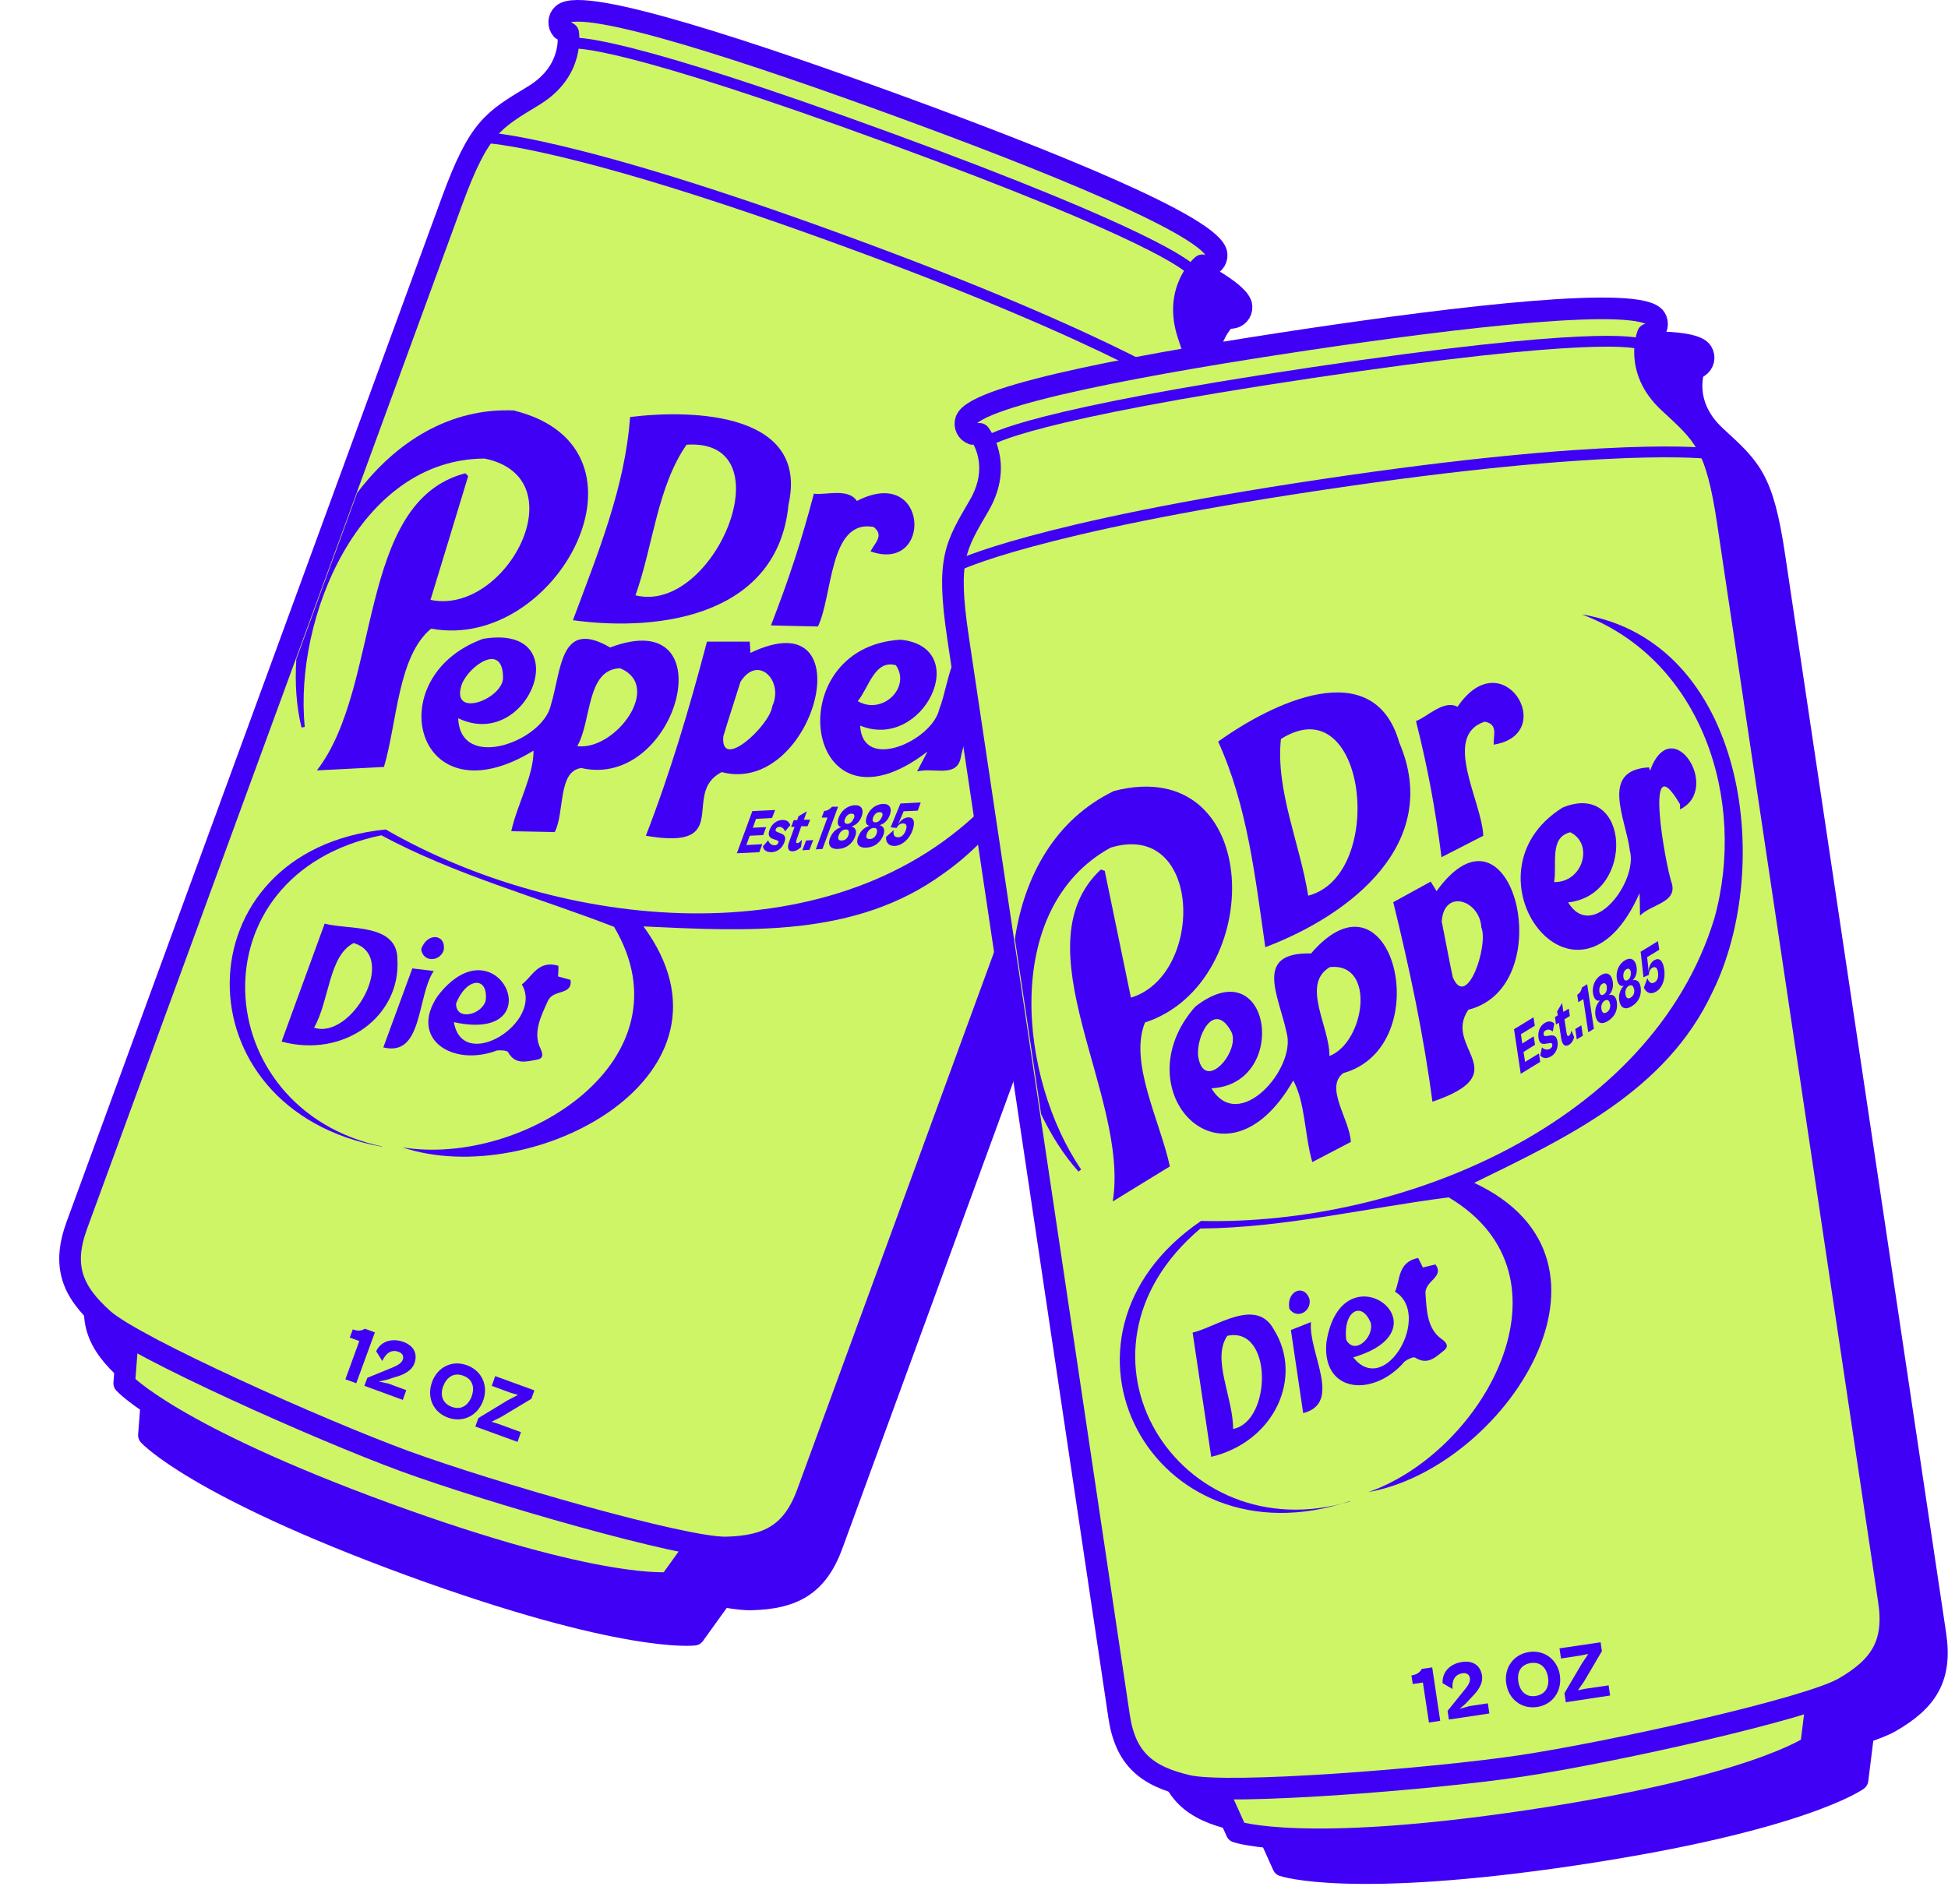 <?xml version="1.0" encoding="UTF-8"?><svg id="uuid-05427a09-12ef-4b36-8e89-266d49bbb22d" xmlns="http://www.w3.org/2000/svg" viewBox="0 0 90 88"><path d="M33.35,73.76l-1.28,1.78s-3.2.41-13.11-3.21c-9.91-3.63-12.08-6.01-12.08-6.01l.17-2.18" fill="#4000f5" stroke="#4000f5" stroke-linejoin="round"/><path d="M56.7,14.66c.06.02.13.03.2.03.27-.02.48-.25.46-.53-.08-1.26-7.98-4.41-14.6-6.83s-14.68-5.12-15.62-4.27c-.2.18-.22.5-.04.7l.29.17s.3,1.73-1.58,2.88-2.53,1.45-3.79,4.89c-1.26,3.44-16.64,45.43-17.33,47.32s-.22,3.06,1.23,4.35,10.02,5.12,13.92,6.55c3.91,1.43,12.92,4.04,14.86,3.99s3.06-.64,3.75-2.53,16.07-43.88,17.33-47.32.96-4.09.26-6.18.65-3.22.65-3.22Z" fill="#4000f5" stroke="#4000f5" stroke-linejoin="round"/><path d="M32.21,71.36l-1.28,1.78s-3.2.41-13.11-3.21c-9.91-3.63-12.08-6.01-12.08-6.01l.17-2.18" fill="#cef565" stroke="#4000f5" stroke-linejoin="round"/><path d="M55.55,12.26c.06.02.13.03.2.03.27-.02.48-.25.46-.53-.08-1.26-7.98-4.41-14.6-6.83S26.95-.19,26,.66c-.2.18-.22.5-.04.7l.29.17s.3,1.73-1.58,2.88c-1.89,1.15-2.53,1.45-3.79,4.89-1.26,3.44-16.64,45.43-17.33,47.32s-.22,3.06,1.23,4.35,10.02,5.12,13.92,6.55c3.91,1.43,12.92,4.04,14.86,3.99s3.06-.64,3.75-2.53,16.07-43.88,17.33-47.32c1.26-3.44.96-4.09.26-6.18s.65-3.22.65-3.22Z" fill="#cef565" stroke="#4000f5" stroke-linejoin="round"/><path d="M17.65,52.99c-9.5-1.7-9.32-13.72.17-14.66,8.02,4.62,20.39,6.02,27.5-.91,3.98-4.09,5.24-10.79,1.36-15.29,6.04,4.71,2.28,14.48-3.08,18.23-4.07,2.98-9.1,2.67-13.87,2.45,5.05,6.88-5.1,12.23-11.14,10.21,5.58.91,13.42-4.05,9.78-10.19-3.53-1.37-7.37-2.41-10.75-4.23-8.74,1.79-8.05,12.67.04,14.38Z" fill="#4000f5"/><path d="M24.66,34.68c-5.46,3.36-7.2-3.4-2.34-5.16,4.41-.73,2.13,5.25-1.15,3.67.09,2.48,3.92,1.07,4.28-.61.5-1.65.42-4.01,2.74-2.66,5.42-2.05,3.14,6.6-1.34,5.57-1.09.16-.75,2.04-1.22,2.96-.61-.01-1.31-.03-2.01-.04.28-1.26,1.04-2.57,1.03-3.73ZM26.67,34.48c1.75.22,3.98-2.77,1.98-3.6-1.57.05-1.31,2.44-1.98,3.6ZM21.34,31.61c-.58,1.67,1.99.66,1.9-.35-.04-1.58-1.56-.49-1.9.35Z" fill="#4000f5"/><path d="M26.47,28.66c1.15-3.09,2.41-6.15,2.64-9.39,3.01-.37,8.27-.16,7.32,4.05-.48,5.01-5.73,5.92-9.96,5.34ZM29.36,27.51c3.65.91,7.04-7.27,2.36-6.96-1.36,1.96-1.54,4.66-2.36,6.96Z" fill="#4000f5"/><path d="M46.46,32.03c-.1-3.4-1.95,2.17-2.08,3.02-.21.9-1.26.4-2.01.6.18-.34.29-.56.48-.92-5.68,4.38-6.98-4.83-1.24-5.17,3.37.35,1.04,5.17-1.87,3.97.1,2.16,3.31.7,3.65-.74.54-1.38.54-3.95,2.62-2.94-.01.05-.02.1-.04.16,2.22-1.97,2.53,2.33.37,2.23.04-.07.08-.13.12-.2ZM39.63,32.4c1.15.67,2.47-.65,1.76-1.66-.98-.27-1.24,1.02-1.76,1.66Z" fill="#4000f5"/><path d="M32.66,29.65c.57,0,1.26,0,1.98,0,.01.2.02.35.03.52,5.37-2.57,2.97,6.63-1.33,5.51-1.91.98.61,3.65-3.5,2.94,1.13-2.92,2.01-5.88,2.82-8.96ZM35.68,32.63c.54-1.15-.65-2.42-1.47-1.12-.26.84-.54,1.67-.79,2.51-.16,1.66,2.17-.52,2.26-1.39Z" fill="#4000f5"/><path d="M37.59,22.81c.53.09,1.59-.28,2,.34,3.33-1.72,3.52,3.36.63,2.33.19-.39.65-.73.14-1.13-2.06-.37-1.88,3.18-2.57,4.6-.62-.01-1.36-.03-2.17-.05.82-2.12,1.4-3.87,1.98-6.08Z" fill="#4000f5"/><path d="M20.97,47.23c.4,2.38,4.17,0,3.14-1.74.47-.34.75-1.15,1.69-.86,0,.15,0,.31-.02.49.19.05.37.1.58.16.1.73-.79.42-1.04.96-.31.68-.72,1.48-.35,2.21.13.28.13.47-.17.52-.47.08-.99.25-1.32-.34-.05-.1-.34-.1-.51-.09-2.05.78-4.08-.52-2.76-2.5,2.78-3.64,5.41,2.22.74,1.19ZM21.07,46.38c0,.82,1.2.51,1.37-.15.13-1.14-.9-1.07-1.37.15Z" fill="#4000f5"/><path d="M13.01,48.13l1.99-5.45c1.07.3,3.37-.04,3.36,1.66.16,2.6-2.44,4.58-5.36,3.79ZM14.51,47.49c1.73.57,3.91-3.3,1.83-3.91-1.16.59-1.11,2.64-1.83,3.91Z" fill="#4000f5"/><path d="M17.71,48.4l1.34-3.65c.26.03.58.07.99.12-.79,1.17-.49,3.99-2.33,3.53Z" fill="#4000f5"/><path d="M19.46,43.86c.27-.79,1.16-.71,1.04.05-.18.55-.97.56-1.04-.05Z" fill="#4000f5"/><path d="M22.41,6.36s3.88.11,16.63,4.78c12.75,4.67,16.37,7.3,16.37,7.3" fill="none" stroke="#4000f5" stroke-miterlimit="10" stroke-width=".5"/><path d="M15.96,63.73l.64-1.76-.44-.16.14-.38c.21.08.39.08.56-.03l.46.17-.86,2.35-.5-.18Z" fill="#4000f5"/><path d="M16.83,64.05l.14-.38,1.17-.48c.25-.11.41-.2.47-.36.05-.15,0-.29-.19-.36-.29-.11-.56,0-.76.42l-.28-.45c.21-.46.73-.62,1.26-.43.49.18.66.56.51.98-.13.37-.53.55-.91.65l-.37.12-.37.08.46.1.81.3-.16.45-1.77-.65Z" fill="#4000f5"/><path d="M19.96,63.86c.25-.68.92-1.03,1.62-.77s.99.96.74,1.64-.92,1.03-1.62.78-.99-.96-.74-1.64ZM21.79,64.53c.15-.42.05-.8-.39-.96s-.76.07-.92.48-.04.8.39.96.76-.06.92-.48Z" fill="#4000f5"/><path d="M21.96,65.92l.14-.39,1.35-.82.48-.25-.34-.1-.87-.32.16-.45,1.81.66-.14.39-1.4.84-.44.22.32.1,1.04.38-.16.45-1.95-.71Z" fill="#4000f5"/><path d="M34.04,39.44l.72-1.96,1.05-.05-.14.37-.74.04-.15.41.62-.03-.14.37-.62.03-.16.43.74-.04-.14.37-1.05.05Z" fill="#4000f5"/><path d="M35.24,39.12l.25-.29c.04.12.15.24.3.23.08,0,.15-.04.17-.12s-.02-.1-.12-.13l-.12-.04c-.16-.06-.26-.15-.17-.41.1-.28.33-.46.59-.47.23-.01.34.12.37.24l-.24.29c-.05-.14-.15-.21-.27-.21-.07,0-.13.04-.16.11-.03.08,0,.1.13.15l.1.04c.2.07.25.19.17.41-.1.28-.33.44-.57.46-.23.01-.4-.09-.42-.26Z" fill="#4000f5"/><path d="M36.46,38.9l.25-.69h-.16s.12-.31.12-.31h.16s.06-.18.06-.18l.39-.23-.14.39h.29s-.12.3-.12.3h-.29s-.22.63-.22.63c-.04.12-.01.16.04.15.07,0,.15-.08.21-.16l-.04.34c-.07.08-.22.19-.38.2-.23.01-.27-.17-.17-.44Z" fill="#4000f5"/><path d="M37.07,39.29l.17-.45.33-.02-.17.45-.33.02Z" fill="#4000f5"/><path d="M37.69,39.25l.54-1.47h-.27s.12-.31.12-.31c.13,0,.24-.06.36-.19h.28s-.72,1.95-.72,1.95l-.31.02Z" fill="#4000f5"/><path d="M38.36,38.71c.07-.2.24-.41.51-.49-.18-.03-.2-.21-.12-.44.11-.3.38-.55.73-.57.34-.02.44.22.33.51-.08.23-.25.41-.47.47.22.06.25.26.17.46-.12.32-.39.56-.78.58s-.5-.2-.38-.52ZM39.2,38.58c.05-.14.02-.26-.13-.25-.15,0-.27.13-.32.27-.05.13-.04.25.14.24.18,0,.27-.13.32-.27ZM39.45,37.82c.05-.12.03-.23-.12-.22-.14,0-.24.12-.29.24-.05.13-.03.23.11.23.13,0,.24-.11.29-.25Z" fill="#4000f5"/><path d="M39.66,38.65c.07-.2.24-.41.51-.49-.18-.03-.2-.21-.12-.44.11-.3.38-.55.73-.57.34-.02.44.22.33.51-.08.23-.25.41-.47.47.22.06.25.26.17.46-.12.32-.39.56-.78.58-.39.02-.5-.2-.38-.52ZM40.5,38.51c.05-.14.02-.26-.13-.25-.15,0-.27.13-.32.27-.05.13-.04.25.14.24.17,0,.27-.13.32-.27ZM40.75,37.75c.05-.12.03-.23-.12-.22-.14,0-.24.12-.29.24-.05.13-.03.23.11.23.13,0,.24-.11.29-.25Z" fill="#4000f5"/><path d="M40.94,38.67l.35-.31c-.04.23.04.34.21.33.15,0,.28-.12.35-.33.08-.22.01-.31-.13-.31-.12,0-.22.07-.29.19v.02s-.28-.03-.28-.03l.45-1.1.94-.05-.14.38-.65.03-.26.61c.11-.18.28-.32.47-.33.25-.01.34.2.2.6s-.48.7-.81.72c-.3.02-.44-.18-.41-.43Z" fill="#4000f5"/><path d="M26.35,2c.28-.05,2.44-.12,14.74,4.38,12.2,4.47,13.8,5.91,13.99,6.13" fill="none" stroke="#4000f5" stroke-miterlimit="10" stroke-width=".5"/><path d="M23.8,18.97c-3-.15-5.52,1.45-7.3,3.81l-2.81,7.68c-.07,1.1,0,2.17.24,3.16.05-.01.1-.02.15-.03-.5-5.03,2.51-12.38,8.31-12.4,4.36.9.99,7.27-2.5,6.53.6-1.96,1.17-3.84,1.74-5.72-.04-.04-.09-.09-.13-.13-5.05,1.31-3.85,9.85-6.86,13.73,1.14-.06,2.18-.11,3.1-.16.61-2.05.64-5.13,2.18-6.39,5.84,1.08,10.81-8.32,3.86-10.07Z" fill="#4000f5"/><path d="M86.09,80.08l-.27,2.17s-2.61,1.89-13.05,3.45c-10.44,1.56-13.49.51-13.49.51l-.9-2" fill="#4000f5" stroke="#4000f5" stroke-linejoin="round"/><path d="M78.29,17.02c.07,0,.13-.03.19-.07.23-.15.3-.45.15-.69-.67-1.06-9.12-.05-16.09.99s-15.34,2.53-15.76,3.73c-.09.26.05.54.3.63h.33s1.09,1.38-.01,3.29-1.53,2.48-.99,6.11,7.15,47.85,7.44,49.84,1.28,2.79,3.17,3.23,11.25-.3,15.36-.91c4.11-.61,13.28-2.64,14.96-3.61s2.38-2.03,2.08-4.02-6.9-46.22-7.44-49.84c-.54-3.63-1.11-4.05-2.73-5.55s-.97-3.14-.97-3.14Z" fill="#4000f5" stroke="#4000f5" stroke-linejoin="round"/><path d="M83.94,78.52l-.27,2.17s-2.61,1.89-13.05,3.45c-10.44,1.56-13.49.51-13.49.51l-.9-2" fill="#cef565" stroke="#4000f5" stroke-linejoin="round"/><path d="M76.14,15.46c.07,0,.13-.03.19-.07.23-.15.3-.45.15-.69-.67-1.06-9.12-.05-16.09.99-6.96,1.04-15.34,2.53-15.76,3.73-.09.26.05.54.3.63h.33s1.09,1.38-.01,3.29c-1.11,1.91-1.53,2.48-.99,6.11.54,3.63,7.15,47.85,7.44,49.84s1.28,2.79,3.17,3.23,11.25-.3,15.36-.91c4.11-.61,13.28-2.64,14.96-3.61s2.38-2.03,2.08-4.02-6.9-46.22-7.44-49.84-1.11-4.05-2.73-5.55-.97-3.14-.97-3.14Z" fill="#cef565" stroke="#4000f5" stroke-linejoin="round"/><path d="M62.36,69.37c-9.15,3.06-14.75-7.58-6.87-12.95,9.25.22,20.79-4.48,23.71-13.96,1.53-5.49-.57-11.98-6.12-14.07,7.55,1.24,8.93,11.62,6.03,17.47-2.14,4.57-6.71,6.7-11,8.8,7.73,3.62,1.38,13.18-4.89,14.29,5.34-1.87,9.85-9.98,3.71-13.62-3.76.48-7.62,1.41-11.47,1.44-6.82,5.76-1,14.98,6.92,12.61Z" fill="#4000f5"/><path d="M59.75,49.93c-3.18,5.57-7.95.46-4.53-3.41,3.52-2.75,4.38,3.59.75,3.77,1.27,2.13,3.95-.94,3.47-2.58-.35-1.69-1.55-3.72,1.13-3.65,3.78-4.4,5.91,4.29,1.49,5.53-.88.66.31,2.15.35,3.18-.54.28-1.17.61-1.78.93-.36-1.24-.32-2.75-.88-3.77ZM61.42,48.8c1.64-.64,2.17-4.34.02-4.11-1.35.8.01,2.77-.02,4.11ZM55.36,48.83c.29,1.74,2.06-.37,1.49-1.22-.79-1.37-1.61.32-1.49,1.22Z" fill="#4000f5"/><path d="M58.46,43.78c-.47-3.26-.83-6.55-2.18-9.51,2.46-1.77,7.19-4.1,8.37.05,1.98,4.62-2.2,7.94-6.19,9.45ZM60.44,41.39c3.64-.94,2.7-9.75-1.26-7.24-.25,2.37.88,4.83,1.26,7.24Z" fill="#4000f5"/><path d="M77.62,37.17c-1.71-2.94-.67,2.84-.38,3.65.25.89-.92.95-1.47,1.49,0-.38-.01-.63-.02-1.04-2.89,6.56-8.44-.89-3.56-3.95,3.13-1.3,3.39,4.04.26,4.38,1.12,1.85,3.24-.97,2.85-2.4-.18-1.47-1.41-3.72.89-3.84.01.05.03.1.04.16,1.01-2.79,3.33.84,1.39,1.78,0-.08,0-.15,0-.23ZM71.8,40.76c1.33.03,1.85-1.76.75-2.3-.99.23-.6,1.49-.75,2.3Z" fill="#4000f5"/><path d="M64.37,41.69c.5-.27,1.1-.61,1.73-.95.11.17.18.29.27.44,3.49-4.83,5.78,4.4,1.47,5.48-1.21,1.77,2.28,2.91-1.66,4.25-.41-3.1-1.05-6.12-1.81-9.22ZM68.44,42.86c-.07-1.27-1.73-1.81-1.83-.28.17.86.33,1.72.51,2.58.66,1.54,1.66-1.5,1.32-2.3Z" fill="#4000f5"/><path d="M65.42,33.32c.51-.18,1.27-1,1.92-.66,2.1-3.1,4.7,1.27,1.67,1.75-.02-.44.22-.95-.42-1.06-1.98.66-.12,3.69-.06,5.27-.55.28-1.21.62-1.93.99-.29-2.25-.62-4.06-1.18-6.29Z" fill="#4000f5"/><path d="M62.52,62.72c1.49,1.9,3.66-2,1.93-3.03.25-.53.11-1.37,1.07-1.56.07.14.14.28.22.44.19-.05.38-.09.58-.14.43.59-.49.74-.46,1.34.05.75.07,1.64.75,2.11.25.18.33.35.1.53-.38.3-.75.69-1.32.33-.09-.06-.35.07-.49.17-1.42,1.67-3.83,1.49-3.62-.87.7-4.52,5.81-.64,1.22.69ZM62.2,61.92c.4.72,1.29-.13,1.13-.79-.43-1.06-1.3-.51-1.13.79Z" fill="#4000f5"/><path d="M55.96,67.32l-.86-5.74c1.08-.25,2.93-1.65,3.75-.15,1.38,2.2.05,5.19-2.89,5.89ZM56.97,66.03c1.79-.33,1.85-4.77-.27-4.3-.73,1.08.28,2.85.27,4.3Z" fill="#4000f5"/><path d="M60.21,65.31l-.57-3.85c.24-.09.55-.22.93-.37-.14,1.41,1.48,3.74-.36,4.21Z" fill="#4000f5"/><path d="M59.57,60.48c-.15-.82.68-1.18.93-.45.11.57-.58.96-.93.45Z" fill="#4000f5"/><path d="M44.21,26.15s3.46-1.76,16.89-3.76c13.43-2.01,17.86-1.43,17.86-1.43" fill="none" stroke="#4000f5" stroke-miterlimit="10" stroke-width=".5"/><path d="M66.02,79.6l-.28-1.85-.47.07-.06-.4c.22-.03.38-.12.48-.3l.48-.07.37,2.47-.53.08Z" fill="#4000f5"/><path d="M66.94,79.46l-.06-.4.79-.98c.17-.21.27-.37.24-.54-.02-.15-.15-.25-.34-.22-.31.05-.5.27-.46.73l-.46-.27c-.03-.51.34-.9.9-.98.52-.08.85.18.92.62.06.39-.2.73-.48,1.01l-.27.29-.29.25.45-.13.86-.13.07.47-1.87.28Z" fill="#4000f5"/><path d="M69.59,77.8c-.11-.71.32-1.35,1.05-1.46s1.33.37,1.43,1.08-.32,1.35-1.05,1.46-1.33-.37-1.43-1.09ZM71.52,77.51c-.07-.44-.34-.73-.8-.66s-.64.42-.57.86.35.73.8.66.64-.42.57-.86Z" fill="#4000f5"/><path d="M72.34,78.65l-.06-.41.8-1.36.3-.45-.35.07-.91.14-.07-.47,1.9-.28.06.41-.83,1.41-.28.4.33-.07,1.09-.16.07.47-2.05.31Z" fill="#4000f5"/><path d="M70.26,49.62l-.31-2.06.9-.55.06.39-.64.39.06.43.53-.33.06.39-.53.33.07.46.64-.39.06.39-.9.55Z" fill="#4000f5"/><path d="M71.16,48.77l.08-.37c.09.09.24.14.38.06.07-.04.11-.11.1-.19s-.07-.08-.17-.06l-.13.02c-.17.03-.3,0-.34-.27-.04-.3.07-.56.29-.69.19-.12.36-.06.44.03l-.07.37c-.11-.1-.23-.12-.34-.05-.06.04-.1.1-.08.18.01.08.05.09.18.07l.11-.02c.21-.03.31.05.35.28.04.29-.08.55-.29.68-.2.12-.39.11-.5-.03Z" fill="#4000f5"/><path d="M72.13,47.99l-.11-.73-.13.08-.05-.34.13-.08-.03-.18.23-.39.06.41.25-.15.05.34-.25.15.1.65c.02.12.06.14.11.11.06-.03.09-.14.11-.24l.13.31c-.03.11-.1.27-.24.35-.2.12-.32-.02-.36-.3Z" fill="#4000f5"/><path d="M72.85,48.03l-.07-.48.28-.17.07.48-.28.17Z" fill="#4000f5"/><path d="M73.38,47.71l-.23-1.54-.23.14-.05-.34c.11-.07.18-.16.22-.34l.24-.15.31,2.06-.26.16Z" fill="#4000f5"/><path d="M73.71,46.91c-.03-.21.01-.47.21-.68-.17.06-.28-.09-.32-.32-.05-.31.07-.67.37-.85.29-.18.49-.02.54.29.04.24-.02.49-.18.63.22-.06.34.11.37.32.05.34-.07.67-.41.88s-.53.06-.58-.27ZM74.38,46.39c-.02-.15-.11-.23-.24-.15-.13.08-.18.24-.15.39.02.14.09.24.24.15.15-.09.18-.25.16-.39ZM74.24,45.6c-.02-.13-.09-.21-.21-.14-.12.07-.15.22-.14.35.02.14.09.22.21.14.11-.07.16-.21.13-.35Z" fill="#4000f5"/><path d="M74.81,46.23c-.03-.21.01-.47.21-.68-.17.06-.28-.09-.32-.32-.05-.31.07-.67.37-.85.29-.18.49-.02.54.29.04.24-.02.48-.18.63.23-.06.34.11.37.32.05.34-.07.67-.41.88-.33.2-.53.06-.58-.27ZM75.49,45.71c-.02-.15-.11-.23-.24-.15-.13.08-.18.24-.15.39.02.14.09.24.24.15.15-.09.18-.25.16-.39ZM75.35,44.93c-.02-.13-.09-.21-.21-.14-.12.07-.15.22-.14.35.02.14.09.22.21.14.11-.07.15-.21.13-.35Z" fill="#4000f5"/><path d="M75.95,45.64l.16-.44c.08.22.2.28.34.19.13-.08.18-.24.15-.46-.03-.23-.14-.28-.26-.21-.1.06-.16.17-.16.31v.02s-.25.11-.25.11l-.13-1.18.8-.49.06.4-.56.34.07.66c.01-.21.09-.42.26-.52.22-.13.4,0,.46.43s-.08.84-.37,1.02c-.26.16-.47.05-.57-.18Z" fill="#4000f5"/><path d="M45.58,20.43c.22-.17,2.09-1.28,15.04-3.21,12.85-1.92,14.95-1.42,15.22-1.31" fill="none" stroke="#4000f5" stroke-miterlimit="10" stroke-width=".5"/><path d="M51.47,36.55c-2.7,1.3-4.15,3.92-4.58,6.84l1.21,8.09c.47.99,1.05,1.9,1.73,2.66.04-.03.08-.07.12-.1-2.85-4.17-3.72-12.07,1.36-14.87,4.26-1.3,4.35,5.91.94,6.93-.41-2-.81-3.93-1.21-5.86-.06-.02-.12-.04-.18-.06-3.81,3.57,1.34,10.49.55,15.34.97-.6,1.86-1.14,2.64-1.62-.45-2.09-1.9-4.81-1.15-6.65,5.65-1.85,5.51-12.48-1.43-10.7Z" fill="#4000f5"/></svg>